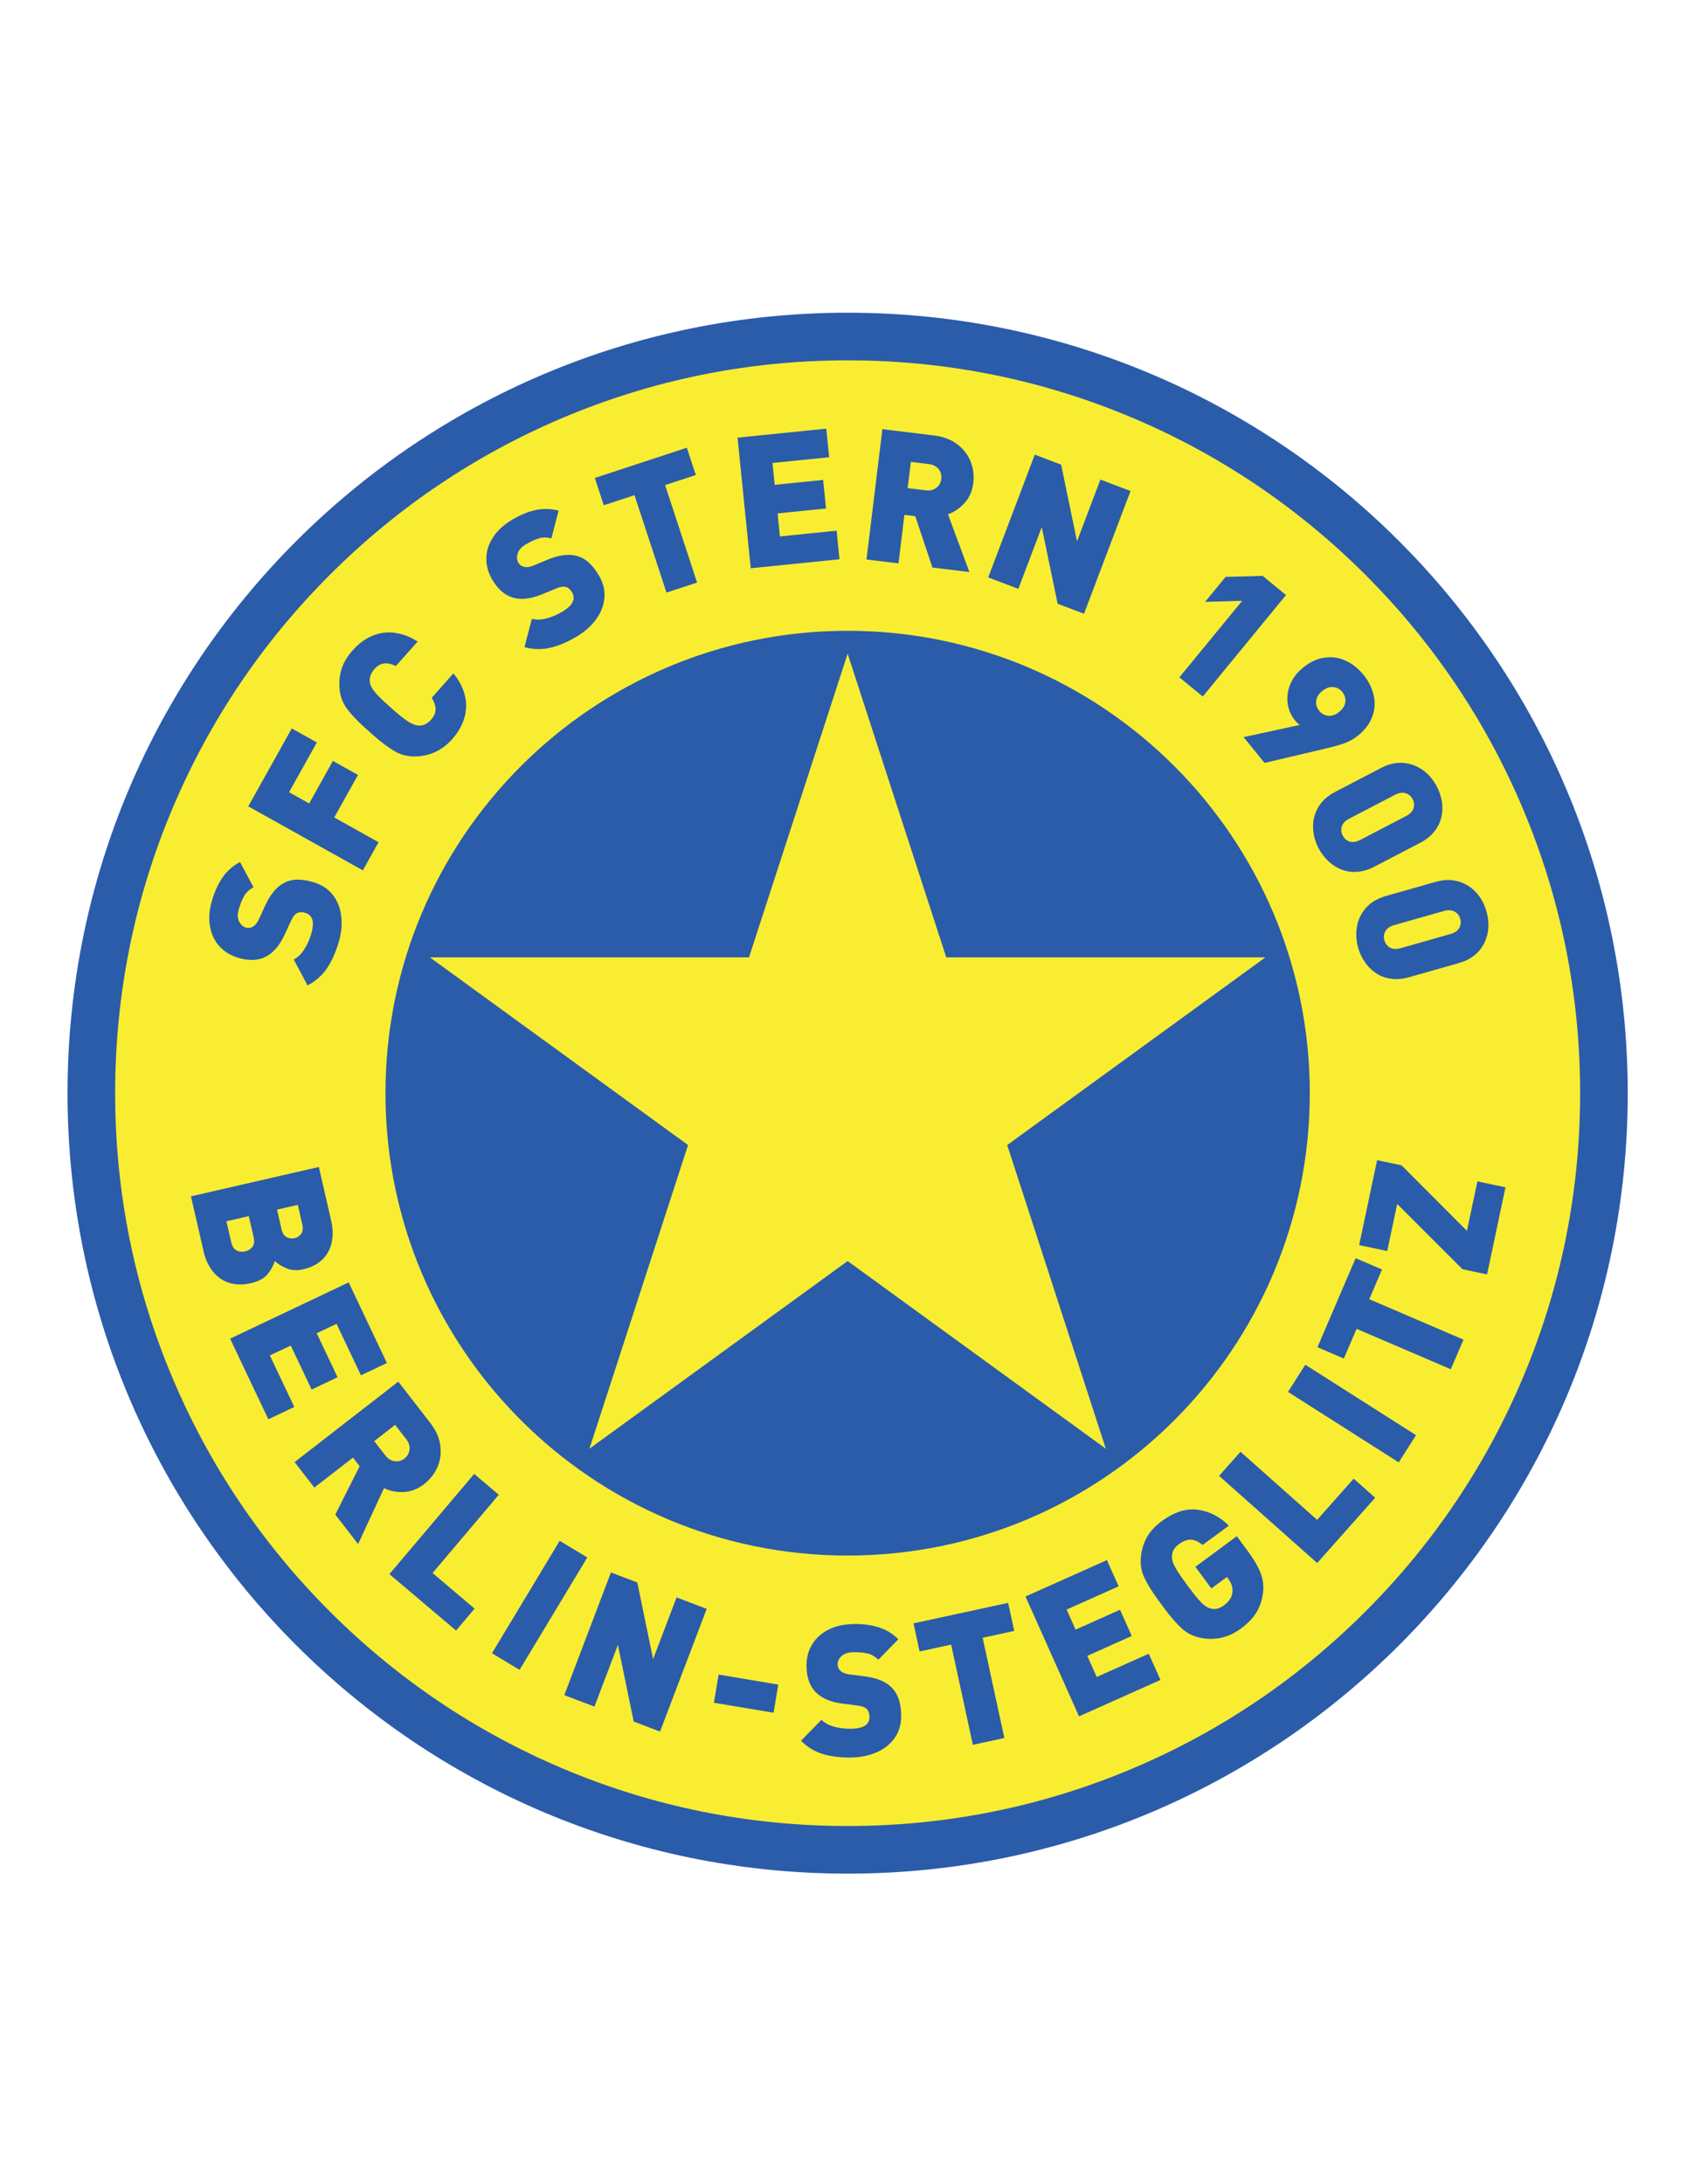 <svg enable-background="new 0 0 612 792" viewBox="0 0 612 792" xmlns="http://www.w3.org/2000/svg"><path d="m307.5 113.39c156.297 0 283 126.703 283 283.001 0 156.296-126.703 282.999-283 282.999-156.298 0-283-126.703-283-282.999 0-156.298 126.702-283.001 283-283.001" fill="#2a5caa"/><path d="m307.5 130.663c-35.881 0-70.679 7.023-103.428 20.875-31.641 13.383-60.061 32.545-84.47 56.955-24.409 24.409-43.571 52.83-56.955 84.47-13.852 32.75-20.874 67.547-20.874 103.428s7.022 70.678 20.874 103.428c13.384 31.641 32.546 60.06 56.955 84.469s52.829 43.572 84.47 56.954c32.749 13.852 67.547 20.876 103.428 20.876 35.88 0 70.679-7.024 103.428-20.876 31.642-13.382 60.061-32.545 84.471-56.954 24.408-24.409 43.571-52.828 56.953-84.469 13.852-32.75 20.876-67.547 20.876-103.428s-7.024-70.679-20.876-103.428c-13.382-31.641-32.545-60.061-56.953-84.47-24.41-24.41-52.829-43.572-84.471-56.955-32.749-13.852-67.548-20.875-103.428-20.875z" fill="#f9ed32"/><path d="m475.16 396.391c0-92.597-75.064-167.662-167.66-167.662-92.597 0-167.66 75.064-167.66 167.662 0 92.595 75.063 167.659 167.66 167.659 92.596 0 167.66-75.065 167.66-167.659z" fill="#2a5caa"/><path d="m365.392 415.199 93.668-68.054h-115.782l-35.777-110.114-35.778 110.114h-115.781l93.668 68.054-35.778 110.114 93.669-68.054 93.669 68.054z" fill="#f9ed32"/><g fill="#2a5caa"><path d="m113.839 319.929c2.979.903 5.313 2.47 7.001 4.699 1.689 2.23 2.687 4.852 2.988 7.866.303 3.015-.035 6.136-1.015 9.365-1.144 3.77-2.586 6.915-4.328 9.434-1.741 2.52-4.045 4.527-6.91 6.024l-5.006-9.365c1.466-.784 2.731-2.014 3.797-3.693 1.066-1.678 1.899-3.507 2.5-5.486 1.32-4.353.616-6.943-2.113-7.77-1.166-.354-2.153-.323-2.961.091-.809.415-1.518 1.291-2.129 2.63l-2.448 5.262c-1.787 3.871-4.057 6.515-6.806 7.932-2.777 1.433-6.145 1.549-10.103.349-2.77-.84-5.039-2.262-6.809-4.266-1.769-2.004-2.888-4.446-3.355-7.329-.468-2.882-.19-6.011.833-9.385 1.017-3.353 2.339-6.154 3.964-8.401 1.625-2.248 3.67-4.022 6.134-5.322l4.899 9.162c-1.521.813-2.643 1.849-3.365 3.108-.724 1.259-1.372 2.837-1.946 4.731-.544 1.792-.53 3.286.04 4.481.57 1.197 1.406 1.962 2.51 2.297.813.246 1.612.16 2.399-.262.923-.493 1.687-1.399 2.291-2.717l2.418-5.271c1.796-3.823 3.962-6.429 6.499-7.82 1.506-.84 3.157-1.278 4.952-1.313 1.796-.037 3.819.286 6.069.969z"/><path d="m114.94 269.22-10.077 18.044 7.297 4.075 8.612-15.421 9.093 5.079-8.612 15.421 16.076 8.978-5.698 10.205-41.56-23.21 15.775-28.248z"/><path d="m164.495 244.16c1.613 1.986 2.808 4.042 3.581 6.17.774 2.127 1.11 4.215 1.009 6.263-.102 2.048-.58 4.029-1.438 5.944-.856 1.915-2.035 3.718-3.537 5.408-3.51 3.951-7.769 6.058-12.776 6.321-2.948.173-5.604-.41-7.964-1.751s-5.071-3.37-8.13-6.087l-1.196-1.063-1.196-1.063c-3.059-2.717-5.398-5.172-7.016-7.366-1.618-2.193-2.515-4.765-2.69-7.712-.15-2.519.152-4.868.909-7.046.756-2.179 2.051-4.3 3.886-6.365 1.573-1.771 3.258-3.184 5.052-4.238 1.794-1.053 3.688-1.742 5.68-2.067 1.991-.325 4.081-.236 6.268.268 2.188.503 4.379 1.454 6.572 2.85l-7.892 8.885c-1.43-.717-2.798-1.037-4.105-.96-1.306.078-2.558.792-3.758 2.143-.665.749-1.123 1.542-1.374 2.382s-.315 1.634-.194 2.382c.116.656.363 1.321.742 1.992s1.079 1.555 2.1 2.651 2.614 2.605 4.778 4.527c2.88 2.559 4.996 4.249 6.347 5.071 1.352.822 2.563 1.286 3.633 1.392 1.703.115 3.226-.584 4.57-2.098 1.17-1.317 1.725-2.638 1.662-3.96s-.535-2.651-1.416-3.987z"/><path d="m217.306 208.741c1.573 2.685 2.224 5.419 1.951 8.204-.273 2.784-1.321 5.386-3.145 7.804-1.824 2.419-4.191 4.481-7.102 6.188-3.399 1.992-6.593 3.322-9.582 3.99-2.99.667-6.045.578-9.164-.268l2.681-10.276c1.608.419 3.373.375 5.296-.133 1.922-.508 3.774-1.285 5.559-2.331 3.925-2.301 5.166-4.681 3.724-7.141-.616-1.051-1.361-1.699-2.236-1.943s-1.991-.082-3.348.487l-5.37 2.202c-3.94 1.628-7.4 2.029-10.383 1.204-3.011-.833-5.563-3.034-7.653-6.602-1.464-2.497-2.166-5.082-2.105-7.754s.898-5.225 2.511-7.66c1.613-2.434 3.94-4.543 6.983-6.326 3.022-1.773 5.894-2.932 8.613-3.479 2.72-.547 5.425-.461 8.117.256l-2.623 10.052c-1.668-.435-3.194-.436-4.58-.002-1.387.434-2.934 1.151-4.642 2.153-1.615.947-2.619 2.052-3.013 3.317-.393 1.266-.299 2.396.284 3.391.43.732 1.076 1.211 1.939 1.437 1.013.265 2.188.118 3.527-.44l5.352-2.229c3.914-1.588 7.273-2.031 10.081-1.331 1.677.405 3.186 1.205 4.528 2.398 1.345 1.193 2.61 2.804 3.8 4.832z"/><path d="m252.419 172.245-11.136 3.656 11.601 35.331-11.104 3.646-11.601-35.33-11.136 3.656-3.249-9.895 33.376-10.959z"/><path d="m304.542 202.794-32.19 3.254-4.787-47.36 32.19-3.254 1.047 10.362-20.562 2.079.802 7.926 17.573-1.777 1.047 10.362-17.573 1.776.844 8.348 20.563-2.079z"/><path d="m351.68 207.428-13.419-1.636-6.235-18.619-3.932-.48-2.146 17.598-11.603-1.415 5.761-47.251 18.715 2.281c3.389.413 6.205 1.475 8.45 3.185s3.858 3.798 4.84 6.263c.98 2.466 1.309 5.039.981 7.718-.361 2.96-1.419 5.401-3.173 7.326-1.755 1.924-3.763 3.286-6.023 4.083zm-10.192-33.754c.102-.84-.003-1.65-.315-2.431-.311-.781-.824-1.439-1.539-1.974-.716-.535-1.583-.865-2.602-.989l-6.597-.804-1.161 9.528 6.597.804c1.018.124 1.939.013 2.763-.335.822-.348 1.478-.858 1.967-1.531.489-.672.785-1.429.887-2.268z"/><path d="m393.242 222.549-9.555-3.625-5.763-27.784-8.492 22.374-10.928-4.147 16.891-44.504 9.557 3.627 5.761 27.783 8.49-22.375 10.928 4.148z"/><path d="m436.326 252.565-8.479-6.96 22.787-27.758-13.462.397 7.436-9.06 13.441-.371 8.479 6.96z"/><path d="m492.757 266.643c-1.654 1.346-3.491 2.356-5.51 3.031-2.019.674-4.708 1.396-8.066 2.164l-20.428 4.794-7.603-9.345 20.391-4.426c-.568-.352-1.216-.975-1.943-1.871-.907-1.114-1.597-2.461-2.068-4.041-.471-1.581-.621-3.241-.448-4.98.171-1.74.718-3.468 1.638-5.185.921-1.717 2.261-3.291 4.018-4.721 2.483-2.021 5.081-3.222 7.791-3.603 2.709-.381 5.282.001 7.719 1.148 2.435 1.146 4.559 2.834 6.373 5.063 1.815 2.229 3.037 4.655 3.673 7.281.636 2.625.492 5.226-.43 7.8-.923 2.575-2.625 4.872-5.107 6.891zm-6.923-8.509c1.317-1.071 2.059-2.264 2.224-3.578.167-1.313-.203-2.527-1.11-3.642-.879-1.081-1.983-1.678-3.309-1.791-1.327-.113-2.649.366-3.965 1.438-1.301 1.058-2.034 2.244-2.199 3.557-.167 1.313.196 2.518 1.09 3.616.893 1.097 2.003 1.703 3.329 1.816 1.327.114 2.64-.358 3.94-1.416z"/><path d="m498.546 314.28c-2.105 1.096-4.184 1.712-6.235 1.848-2.053.135-3.952-.145-5.701-.841-1.749-.697-3.338-1.722-4.767-3.076s-2.602-2.91-3.516-4.667c-1.236-2.374-1.896-4.866-1.978-7.473-.081-2.608.54-5.055 1.866-7.339 1.325-2.285 3.388-4.156 6.188-5.614l16.622-8.654c2.143-1.116 4.223-1.726 6.241-1.832 2.019-.106 3.927.189 5.725.884 1.798.696 3.391 1.707 4.78 3.033 1.391 1.325 2.547 2.875 3.472 4.652.945 1.814 1.563 3.671 1.852 5.57.288 1.898.207 3.781-.244 5.648-.451 1.866-1.309 3.589-2.572 5.168-1.265 1.578-2.968 2.925-5.11 4.041zm-5.124-9.7 16.68-8.684c1.428-.744 2.323-1.677 2.684-2.797.36-1.121.256-2.231-.317-3.332-.572-1.1-1.431-1.818-2.576-2.155s-2.411-.143-3.801.581l-16.681 8.685c-1.371.714-2.241 1.633-2.612 2.759-.371 1.125-.271 2.238.303 3.339.573 1.1 1.416 1.826 2.533 2.178 1.114.351 2.378.16 3.787-.574z"/><path d="m511.149 354.355c-2.281.649-4.44.832-6.478.551-2.037-.281-3.842-.939-5.414-1.974-1.572-1.036-2.923-2.36-4.048-3.975-1.127-1.615-1.96-3.375-2.502-5.28-.731-2.576-.874-5.148-.428-7.719s1.549-4.841 3.309-6.812c1.758-1.971 4.155-3.387 7.192-4.25l18.025-5.122c2.325-.661 4.485-.839 6.484-.536 1.998.303 3.807.977 5.427 2.021 1.621 1.044 2.977 2.355 4.071 3.934s1.914 3.331 2.461 5.257c.56 1.968.789 3.911.688 5.829-.1 1.918-.559 3.745-1.377 5.482s-2.007 3.252-3.563 4.542c-1.557 1.292-3.496 2.267-5.82 2.927zm-3.059-10.533 18.089-5.14c1.549-.44 2.613-1.173 3.193-2.198.58-1.024.7-2.133.362-3.327-.34-1.193-1.036-2.07-2.089-2.631s-2.333-.627-3.841-.199l-18.09 5.14c-1.486.423-2.524 1.148-3.114 2.175-.591 1.028-.717 2.138-.378 3.332.34 1.193 1.02 2.075 2.042 2.645 1.021.569 2.296.637 3.826.203z"/><path d="m90.903 465.313c-2.184.501-4.206.585-6.067.254-1.862-.331-3.524-1.01-4.987-2.034-1.462-1.026-2.702-2.371-3.72-4.033-1.018-1.663-1.757-3.501-2.219-5.515l-4.632-20.187 46.396-10.646 4.412 19.234c.721 3.136.778 5.945.175 8.427-.604 2.48-1.79 4.521-3.558 6.12-1.767 1.599-3.988 2.705-6.662 3.319-2.251.517-4.271.399-6.063-.351-1.793-.75-3.217-1.629-4.275-2.637-.562 1.736-1.458 3.35-2.689 4.837-1.234 1.49-3.27 2.559-6.111 3.212zm-1.953-11.545c1.12-.257 1.995-.804 2.627-1.641.631-.837.778-1.987.442-3.451l-1.767-7.7-8.114 1.86 1.767 7.702c.331 1.441.975 2.405 1.931 2.89.956.484 1.994.597 3.114.34zm17.89-4.807c1.035-.237 1.848-.765 2.438-1.581.592-.817.722-1.947.391-3.389l-1.628-7.097-7.542 1.729 1.628 7.097c.322 1.401.929 2.35 1.821 2.849.893.498 1.857.629 2.892.392z"/><path d="m97.345 514.632-13.863-29.233 43.01-20.397 13.863 29.233-9.41 4.463-8.855-18.673-7.198 3.413 7.568 15.96-9.41 4.462-7.568-15.959-7.581 3.595 8.855 18.674z"/><path d="m129.916 559.882-8.282-10.684 8.839-17.534-2.427-3.131-14.012 10.861-7.161-9.237 37.621-29.164 11.551 14.901c2.092 2.697 3.32 5.446 3.686 8.244.365 2.798.018 5.413-1.044 7.846-1.061 2.433-2.658 4.476-4.791 6.129-2.356 1.827-4.836 2.794-7.438 2.901-2.601.109-4.982-.36-7.142-1.405zm16.806-30.996c.668-.518 1.171-1.163 1.506-1.935.336-.771.441-1.599.318-2.483-.123-.885-.499-1.732-1.128-2.544l-4.071-5.252-7.586 5.88 4.072 5.254c.628.811 1.355 1.386 2.181 1.726s1.65.446 2.473.321c.821-.126 1.566-.449 2.235-.967z"/><path d="m165.446 591.246-24.174-20.458 30.751-36.336 8.922 7.551-24.023 28.386 15.253 12.908z"/><path d="m188.483 605.51-10.011-6.033 24.572-40.768 10.011 6.033z"/><path d="m239.446 627.875-9.552-3.632-5.745-27.788-8.506 22.368-10.925-4.154 16.919-44.493 9.556 3.634 5.741 27.787 8.506-22.369 10.925 4.155z"/><path d="m280.625 621.051-21.638-3.631 1.713-10.207 21.637 3.631z"/><path d="m326.918 622.13c.032 3.113-.76 5.81-2.379 8.091s-3.821 4.018-6.604 5.213c-2.785 1.193-5.864 1.81-9.237 1.846-3.94.041-7.372-.39-10.299-1.294s-5.534-2.499-7.821-4.782l7.429-7.588c1.188 1.162 2.741 2 4.662 2.513 1.921.514 3.915.758 5.983.736 4.549-.049 6.809-1.498 6.777-4.35-.013-1.219-.338-2.151-.977-2.798-.638-.646-1.688-1.06-3.147-1.24l-5.755-.755c-4.229-.542-7.432-1.912-9.61-4.108-2.2-2.219-3.322-5.396-3.366-9.531-.031-2.894.643-5.485 2.023-7.775 1.38-2.289 3.373-4.09 5.982-5.402 2.608-1.313 5.677-1.987 9.203-2.025 3.503-.037 6.57.382 9.203 1.257 2.633.877 4.938 2.293 6.918 4.253l-7.266 7.424c-1.232-1.206-2.558-1.965-3.976-2.275-1.418-.312-3.118-.456-5.098-.436-1.872.021-3.294.482-4.263 1.384-.97.903-1.449 1.932-1.436 3.085.01.849.333 1.585.971 2.21.747.732 1.841 1.188 3.28 1.369l5.753.722c4.185.565 7.322 1.849 9.412 3.85 1.253 1.185 2.166 2.627 2.74 4.33.574 1.699.873 3.725.898 6.076z"/><path d="m367.933 591.38-11.454 2.482 7.874 36.343-11.424 2.475-7.873-36.343-11.456 2.481-2.204-10.179 34.333-7.438z"/><path d="m420.984 609.153-29.538 13.204-19.426-43.457 29.538-13.203 4.251 9.508-18.868 8.435 3.251 7.273 16.125-7.209 4.251 9.509-16.125 7.208 3.424 7.66 18.867-8.434z"/><path d="m452.619 562.366c2.327 3.152 3.925 5.91 4.792 8.272.866 2.363 1.109 4.808.731 7.334-.256 1.812-.735 3.479-1.438 4.998-.702 1.521-1.595 2.883-2.678 4.089s-2.359 2.351-3.827 3.436c-4.252 3.14-8.854 4.32-13.809 3.541-2.921-.439-5.397-1.559-7.43-3.36-2.032-1.8-4.264-4.346-6.695-7.638l-.949-1.286-.951-1.287c-2.431-3.291-4.211-6.177-5.341-8.658-1.128-2.48-1.475-5.182-1.036-8.102.379-2.525 1.148-4.758 2.311-6.699 1.162-1.939 2.88-3.75 5.154-5.43 4.548-3.359 8.95-4.729 13.205-4.111 4.255.619 7.962 2.536 11.119 5.75l-9.48 7.002c-1.497-1.221-2.918-1.862-4.263-1.925-1.345-.062-2.814.495-4.407 1.672-1.61 1.19-2.432 2.662-2.462 4.415-.018.636.09 1.321.321 2.057.232.734.745 1.75 1.539 3.044.793 1.295 2.024 3.071 3.692 5.329 1.668 2.26 3.007 3.963 4.017 5.11 1.011 1.148 1.836 1.945 2.477 2.392.642.447 1.269.755 1.881.925 1.643.465 3.277.096 4.906-1.106 1.838-1.357 2.863-2.899 3.076-4.627.252-1.674-.268-3.387-1.561-5.138l-.407-.551-5.646 4.17-5.8-7.853 15.022-11.095z"/><path d="m498.873 543.089-21.031 23.678-35.589-31.613 7.763-8.737 27.802 24.694 13.268-14.938z"/><path d="m513.693 520.401-6.273 9.862-40.165-25.548 6.274-9.862z"/><path d="m501.36 460.33-4.62 10.772 34.176 14.659-4.607 10.741-34.175-14.658-4.621 10.773-9.571-4.107 13.848-32.284z"/><path d="m546.147 430.526-6.676 31.592-8.911-1.883-23.695-23.674-3.607 17.072-10.189-2.153 6.507-30.794 8.879 1.876 23.715 23.745 3.789-17.934z"/></g></svg>